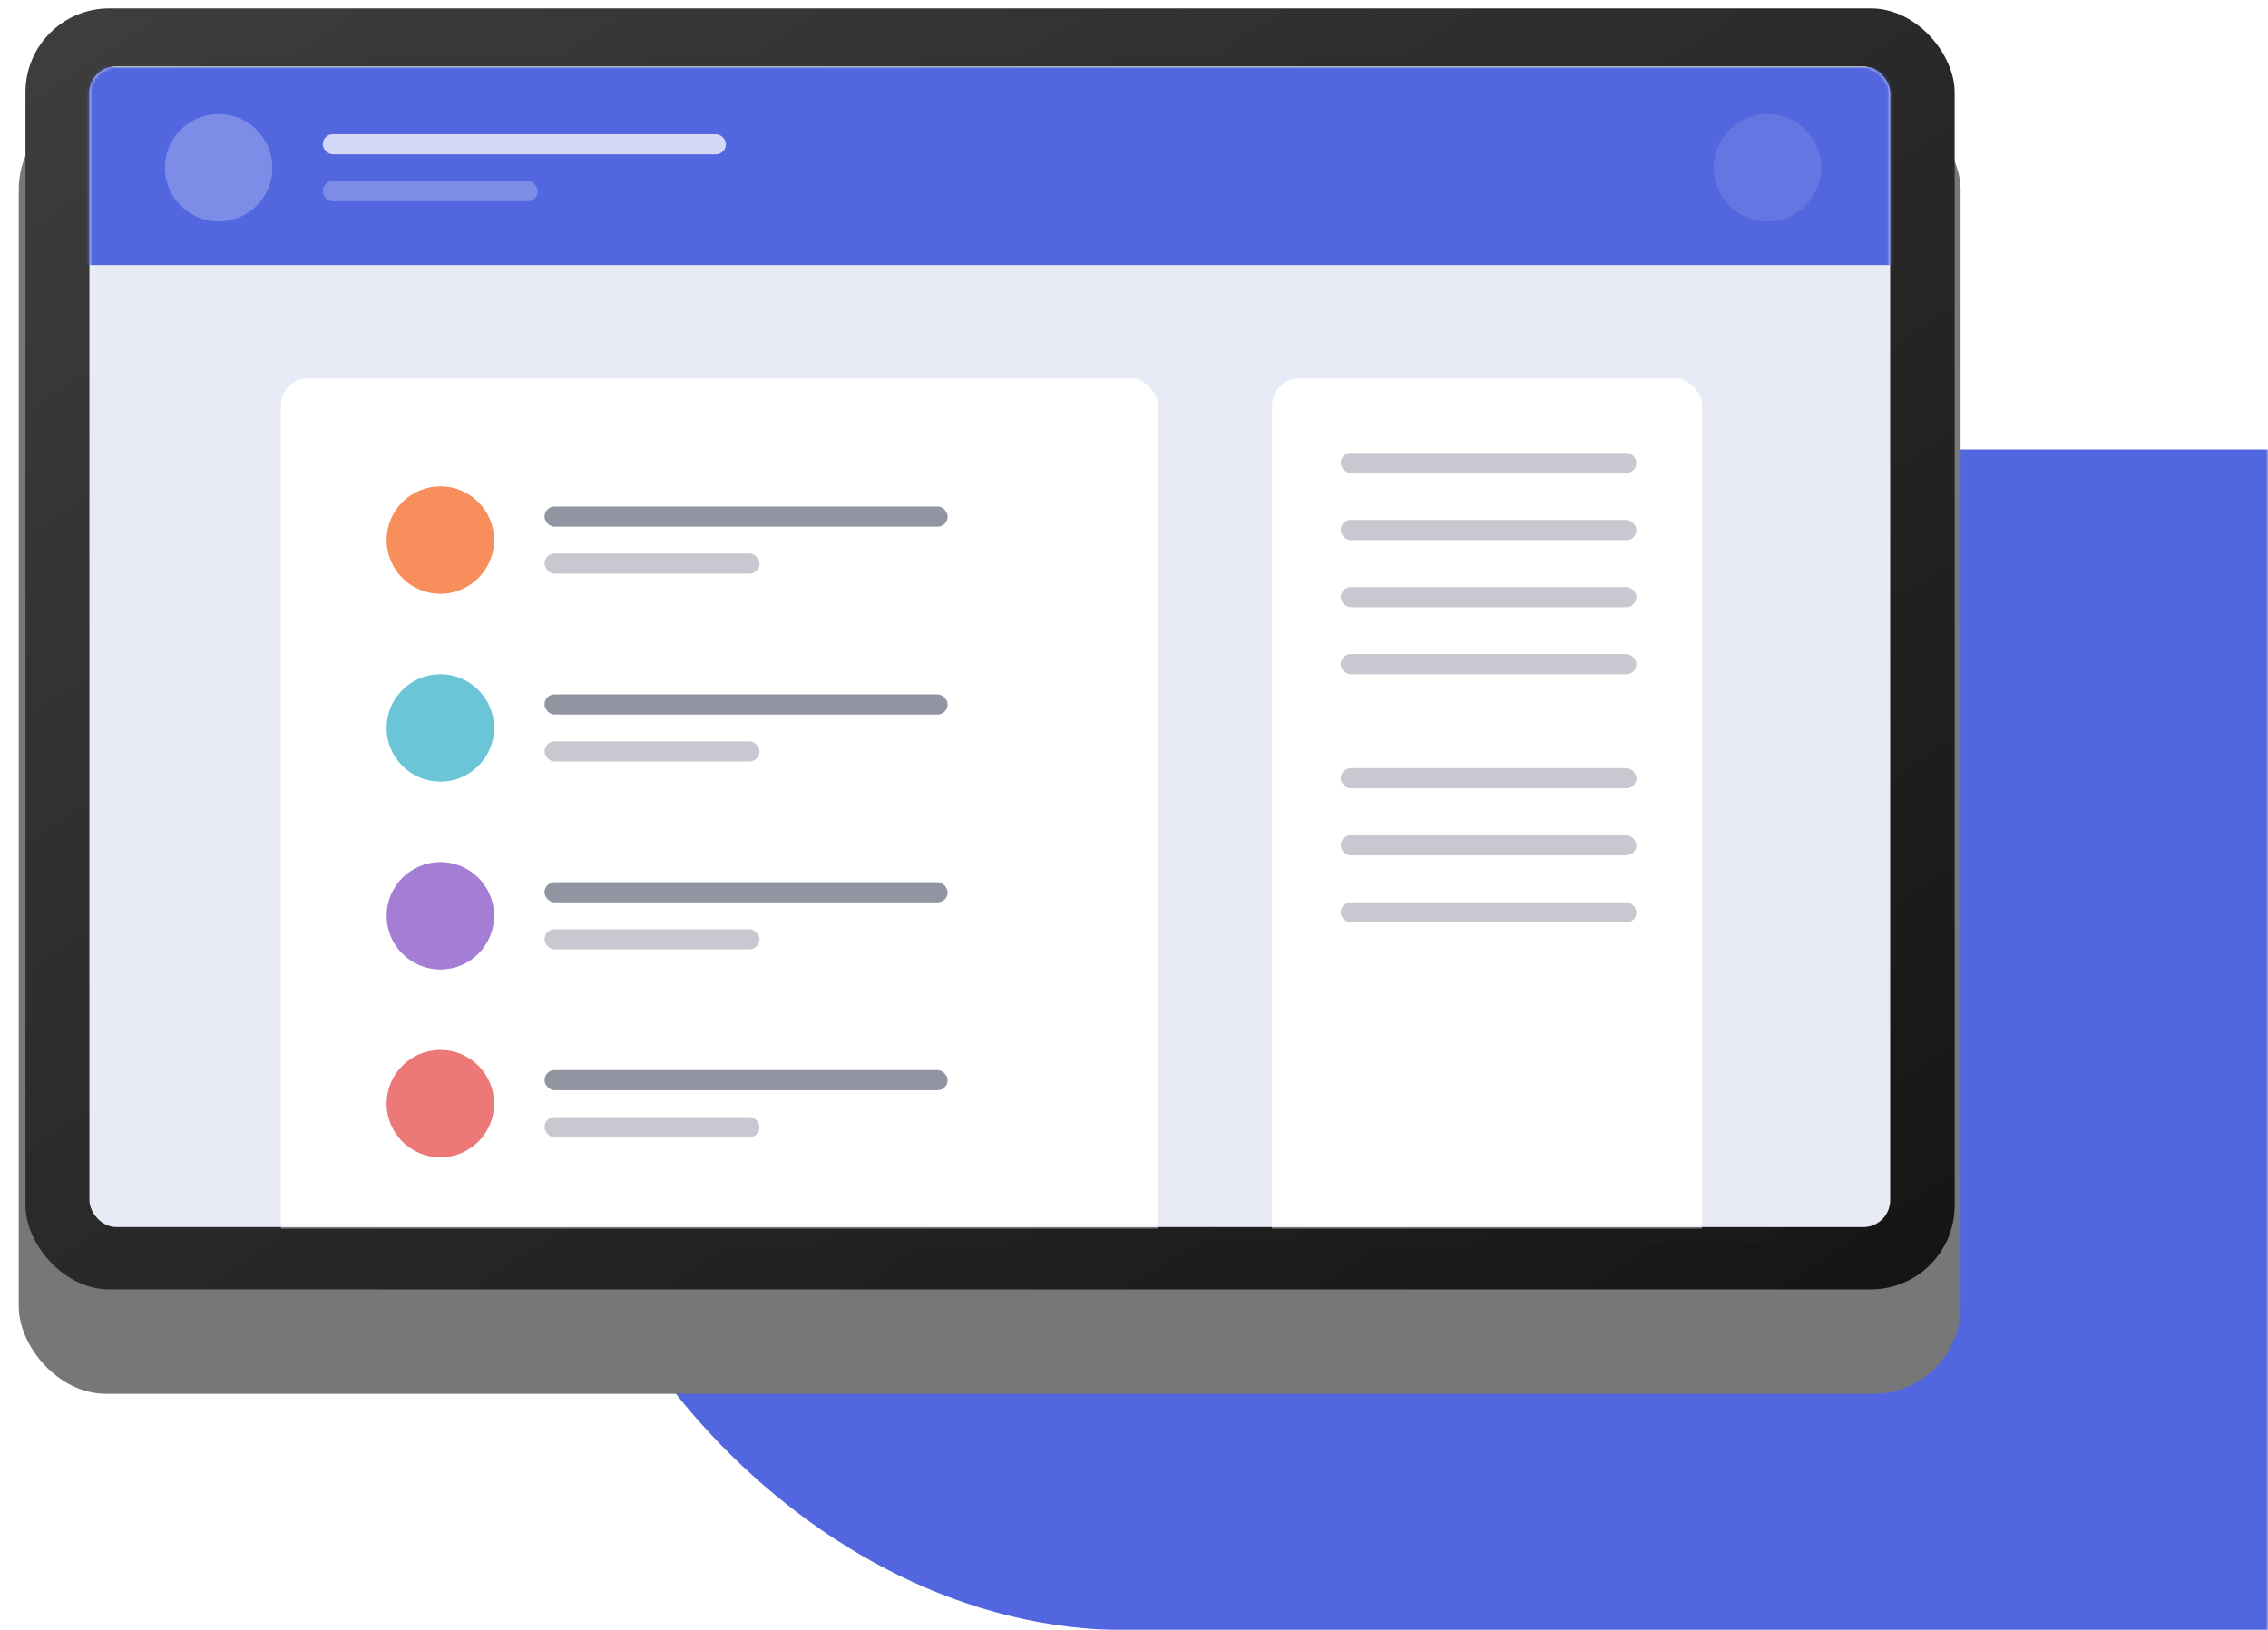 <svg width="676" height="486" viewBox="0 0 676 486" fill="none" xmlns="http://www.w3.org/2000/svg">
<mask id="mask0_8086_946" style="mask-type:alpha" maskUnits="userSpaceOnUse" x="0" y="0" width="676" height="486">
<rect width="676" height="486" fill="#D9D9D9"/>
</mask>
<g mask="url(#mask0_8086_946)">
<rect x="160.298" y="134" width="1001.36" height="352" rx="176" fill="#5267DF"/>
<g filter="url(#filter0_d_8086_946)">
<rect x="5.588" y="0.5" width="578.787" height="385" rx="26" fill="#777777"/>
</g>
<rect x="7.591" y="2.5" width="575.013" height="381.865" rx="25" fill="url(#paint0_linear_8086_946)"/>
<rect opacity="0.1" x="59.692" y="16.803" width="472.105" height="353.756" rx="5" fill="#2A2A2A"/>
<rect x="26.647" y="19.803" width="536.73" height="346" rx="8" fill="#E8EAF6"/>
<mask id="mask1_8086_946" style="mask-type:luminance" maskUnits="userSpaceOnUse" x="26" y="19" width="538" height="347">
<rect x="26.647" y="19.803" width="536.73" height="346" rx="8" fill="white"/>
</mask>
<g mask="url(#mask1_8086_946)">
<rect x="23.112" y="20" width="547.745" height="59" fill="#5267DF"/>
<ellipse opacity="0.245" cx="65.169" cy="50" rx="16.022" ry="16" fill="white"/>
<ellipse opacity="0.104" cx="526.797" cy="50" rx="16.022" ry="16" fill="white"/>
<rect opacity="0.75" x="96.211" y="40" width="120.163" height="6" rx="3" fill="white"/>
<rect opacity="0.25" x="96.211" y="54" width="64.087" height="6" rx="3" fill="white"/>
<rect x="83.725" y="112.803" width="261.356" height="316" rx="8" fill="white"/>
<rect x="379.127" y="112.803" width="128.174" height="316" rx="8" fill="white"/>
<rect opacity="0.5" x="162.301" y="151" width="120.163" height="6" rx="3" fill="#242A45"/>
</g>
<ellipse cx="131.259" cy="161" rx="16.022" ry="16" fill="#F98E5D"/>
<rect opacity="0.25" x="399.624" y="135" width="88.12" height="6" rx="3" fill="#242A45"/>
<rect opacity="0.25" x="399.624" y="155" width="88.12" height="6" rx="3" fill="#242A45"/>
<rect opacity="0.25" x="399.624" y="175" width="88.12" height="6" rx="3" fill="#242A45"/>
<rect opacity="0.25" x="399.624" y="195" width="88.12" height="6" rx="3" fill="#242A45"/>
<rect opacity="0.25" x="399.624" y="229" width="88.12" height="6" rx="3" fill="#242A45"/>
<rect opacity="0.25" x="399.624" y="249" width="88.12" height="6" rx="3" fill="#242A45"/>
<rect opacity="0.25" x="399.624" y="269" width="88.12" height="6" rx="3" fill="#242A45"/>
<rect opacity="0.25" x="162.301" y="165" width="64.087" height="6" rx="3" fill="#242A45"/>
<ellipse cx="131.259" cy="217" rx="16.022" ry="16" fill="#6AC6D6"/>
<rect opacity="0.5" x="162.301" y="207" width="120.163" height="6" rx="3" fill="#242A45"/>
<rect opacity="0.25" x="162.301" y="221" width="64.087" height="6" rx="3" fill="#242A45"/>
<ellipse cx="131.259" cy="273" rx="16.022" ry="16" fill="#A47ED4"/>
<rect opacity="0.5" x="162.301" y="263" width="120.163" height="6" rx="3" fill="#242A45"/>
<rect opacity="0.25" x="162.301" y="277" width="64.087" height="6" rx="3" fill="#242A45"/>
<ellipse cx="131.259" cy="329" rx="16.022" ry="16" fill="#EC7878"/>
<rect opacity="0.5" x="162.301" y="319" width="120.163" height="6" rx="3" fill="#242A45"/>
<rect opacity="0.25" x="162.301" y="333" width="64.087" height="6" rx="3" fill="#242A45"/>
</g>
<defs>
<filter id="filter0_d_8086_946" x="-34.412" y="-9.5" width="658.787" height="465" filterUnits="userSpaceOnUse" color-interpolation-filters="sRGB">
<feFlood flood-opacity="0" result="BackgroundImageFix"/>
<feColorMatrix in="SourceAlpha" type="matrix" values="0 0 0 0 0 0 0 0 0 0 0 0 0 0 0 0 0 0 127 0" result="hardAlpha"/>
<feOffset dy="30"/>
<feGaussianBlur stdDeviation="20"/>
<feColorMatrix type="matrix" values="0 0 0 0 0.182 0 0 0 0 0.231 0 0 0 0 0.506 0 0 0 0.05 0"/>
<feBlend mode="normal" in2="BackgroundImageFix" result="effect1_dropShadow_8086_946"/>
<feBlend mode="normal" in="SourceGraphic" in2="effect1_dropShadow_8086_946" result="shape"/>
</filter>
<linearGradient id="paint0_linear_8086_946" x1="854.284" y1="196.406" x2="514.747" y2="-314.87" gradientUnits="userSpaceOnUse">
<stop stop-color="#151515"/>
<stop offset="1" stop-color="#3D3D3D"/>
</linearGradient>
</defs>
</svg>
